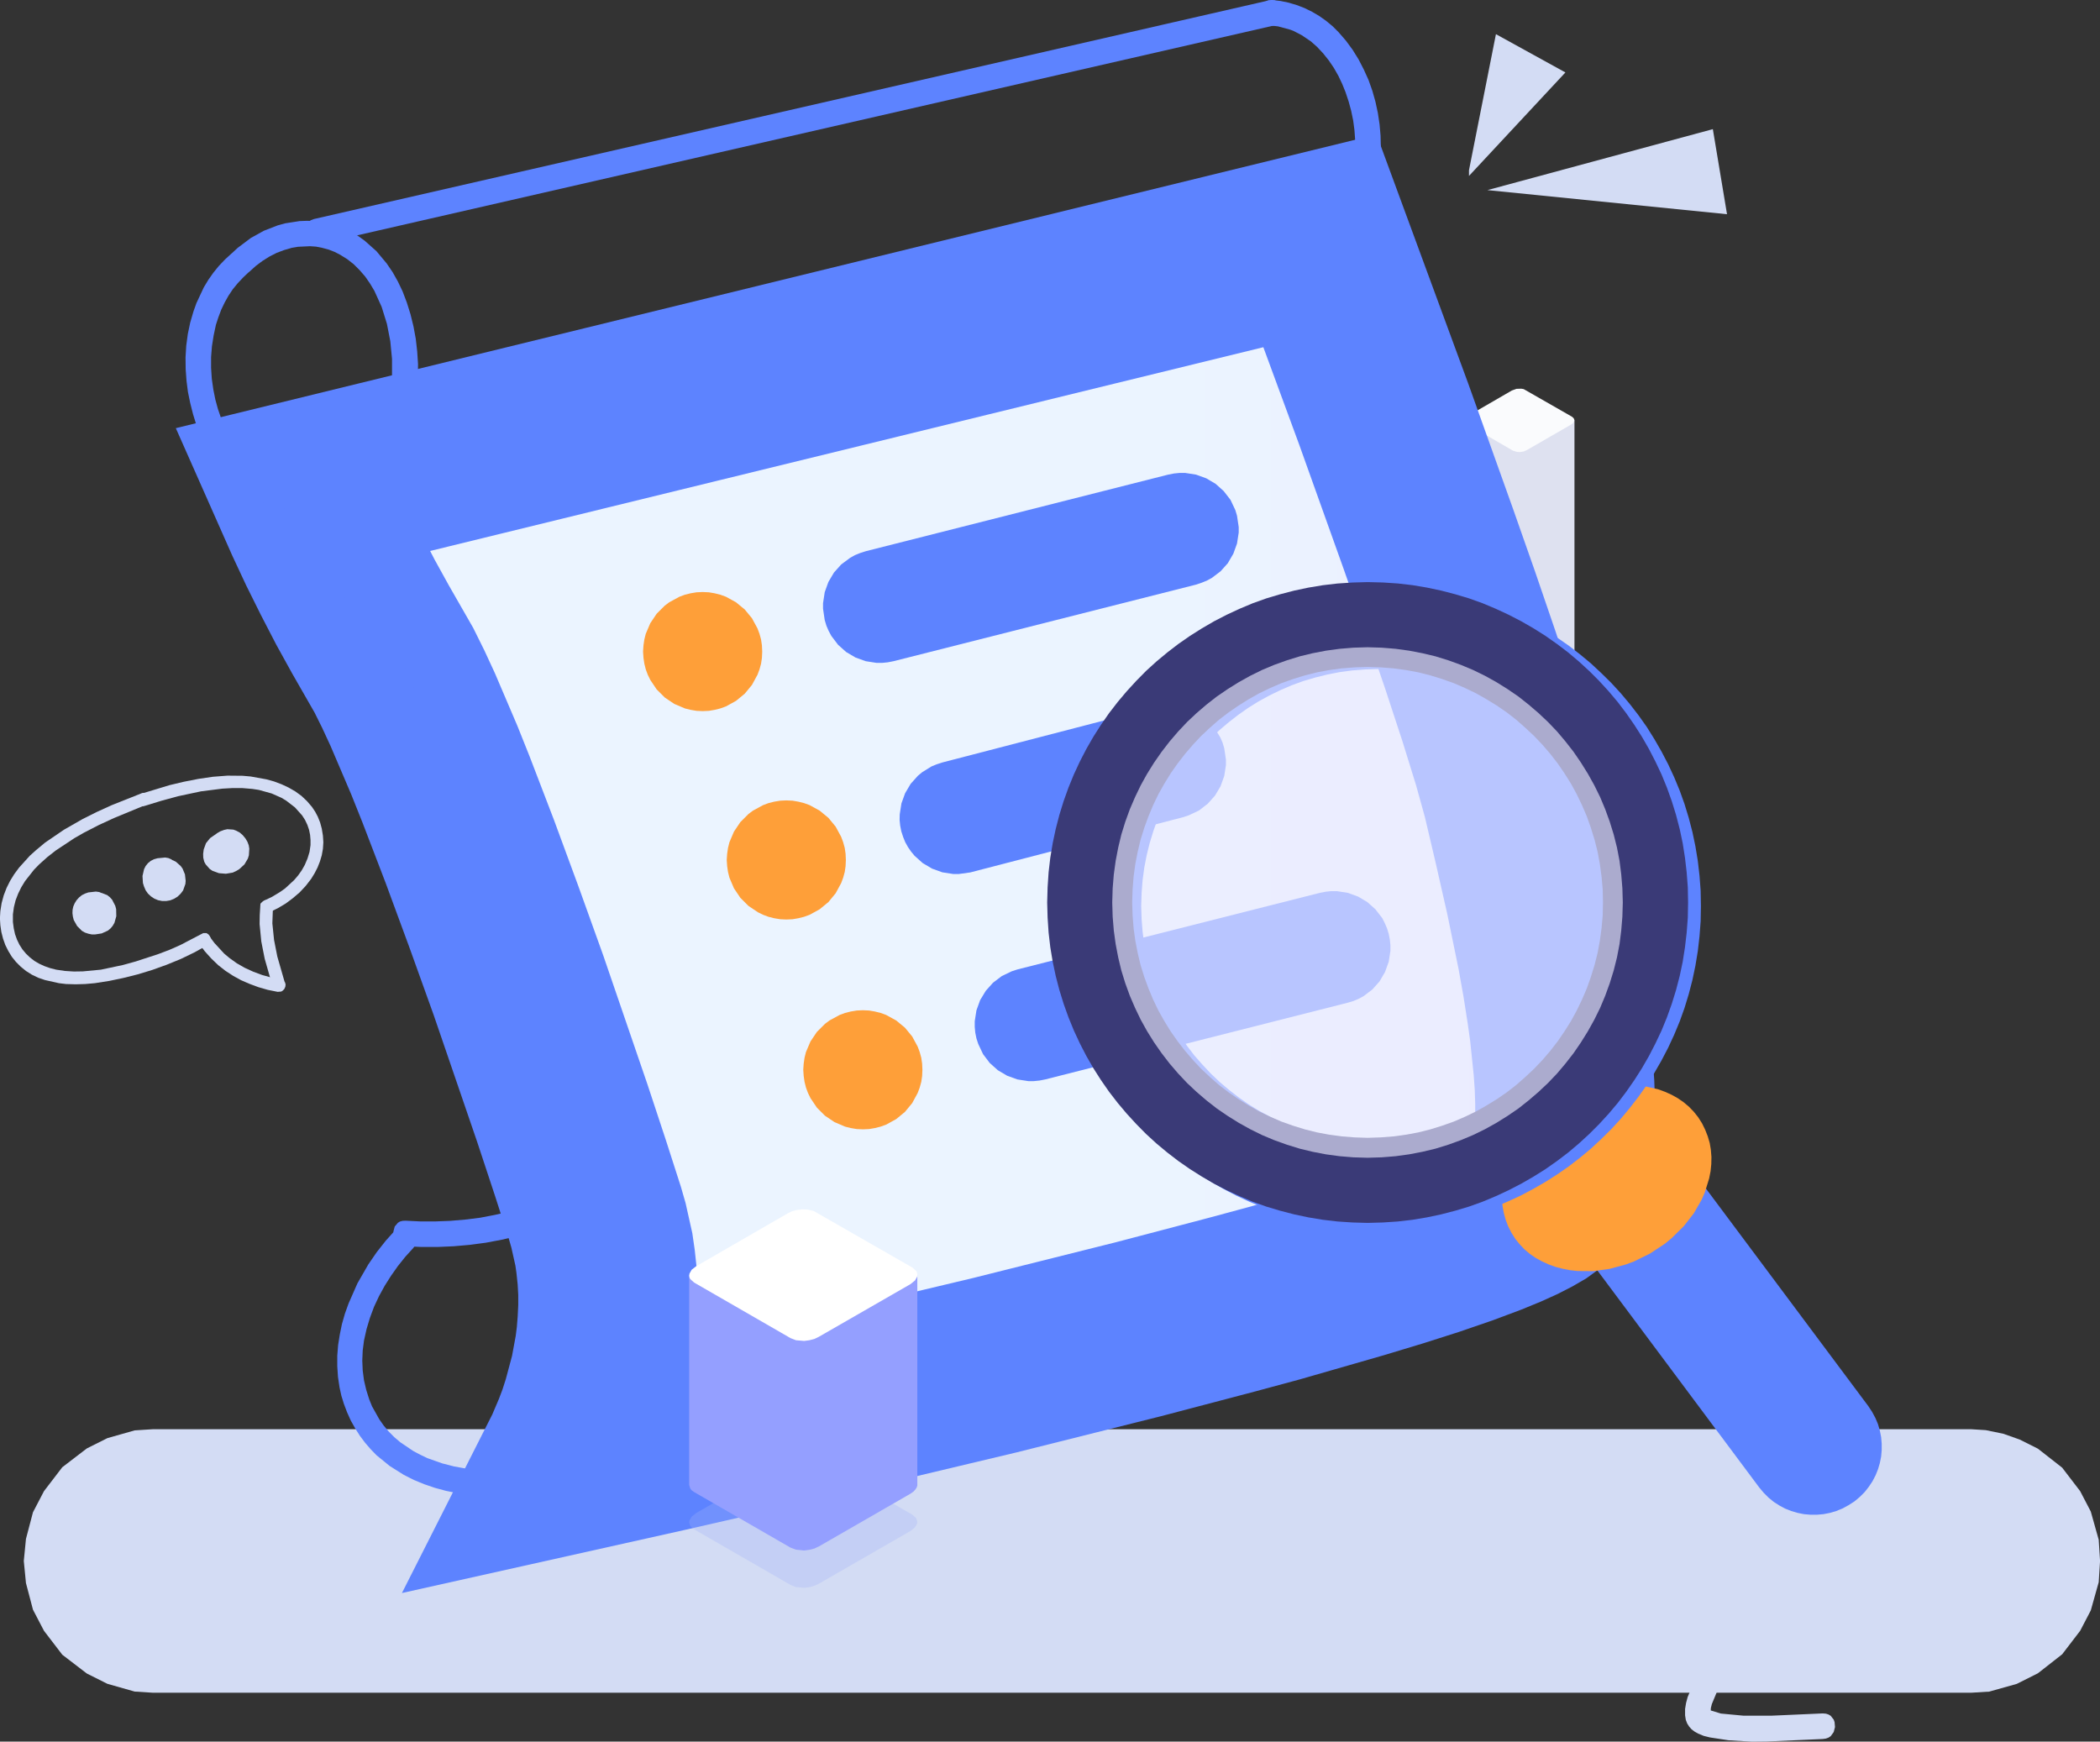 <svg xmlns="http://www.w3.org/2000/svg" xmlns:xlink="http://www.w3.org/1999/xlink" width="210.315" height="174.438" viewBox="0 0 210.315 174.438"><rect x="0" y="0" width="210.315" height="174.438" fill="#333333" stroke="none"/><defs><style>.a{fill:none;stroke:#d3dcf4;stroke-width:20px;}.b{fill:#d3dcf4;}.c{fill:rgba(201,207,229,0.3);}.d{fill:url(#a);}.e{fill:#fafbfd;}.f{stroke:#5d83ff;stroke-width:18px;fill:url(#b);}.g{fill:#fe9f39;}.h{fill:#5d83ff;}.i{fill:#3a3a77;}.j{fill:url(#c);}.k{fill:rgba(160,179,248,0.3);}.l{fill:url(#d);}.m{fill:#fff;}</style><linearGradient id="a" x1="-11.883" y1="1.51" x2="-11.85" y2="1.51" gradientUnits="objectBoundingBox"><stop offset="0" stop-color="#eaeff5"/><stop offset="0.99" stop-color="#dee1f0"/></linearGradient><linearGradient id="b" x1="0.691" y1="0.786" x2="1.692" y2="0.786" gradientUnits="objectBoundingBox"><stop offset="0" stop-color="#ebf4ff"/><stop offset="1" stop-color="#ebe1ff"/></linearGradient><linearGradient id="c" x1="-1.038" y1="1.089" x2="-1.036" y2="1.089" gradientUnits="objectBoundingBox"><stop offset="0" stop-color="#ebf4ff" stop-opacity="0.639"/><stop offset="1" stop-color="#ebebff" stop-opacity="0.639"/></linearGradient><linearGradient id="d" x1="-2.449" y1="-0.255" x2="-2.433" y2="-0.255" gradientUnits="objectBoundingBox"><stop offset="0" stop-color="#548fff"/><stop offset="1" stop-color="#949fff"/></linearGradient></defs><g transform="translate(-204.5 -152.4)"><path class="a" d="M476.761,1237.39H295.295l-.44-.028-.8-.227-.369-.185-.653-.5-.5-.653-.185-.355-.213-.809-.043-.44.043-.44.213-.809.185-.355.5-.653.653-.5.369-.185.8-.227.44-.028H476.761l.44.028.412.085.4.142.369.185.639.5.5.653.185.355.227.809.028.44-.028.44-.227.809-.185.355-.5.653-.639.5-.369.185-.809.227Z" transform="translate(-75.161 -925.447)"/><path class="b" d="M1220.635,1301.384h10.635l6.73-.071,1.69.057,1.661.142,1.093.114,1.122.213.525.171.5.213.284.185.185.2.128.2.071.213v.483l-.085.383-.866,2.116-.156.582-.1.6v.639l.071.454.142.369.2.312.241.27.3.227.355.2.554.227.625.156,1.86.284,2.357.142,1.42-.014,5.666-.255.312-.043.27-.1.213-.142.3-.412.128-.5-.043-.5-.085-.241-.3-.383-.213-.128-.256-.085-.327-.028-5.112.227H1249.9l-2.258-.213-1.448-.44.355.412.071.128-.014.071.028-.724.1-.4.88-2.116.156-.54.085-.582v-.6l-.085-.525-.156-.469-.227-.426-.27-.383-.341-.355-.8-.568-.469-.227-.71-.3-.753-.227-1.505-.284-1.661-.17-1.676-.1-1.661-.028-16.911.028-.327.043-.256.085-.213.142-.17.184-.213.44-.057.511.142.483.128.213.17.185.213.142.256.085Z" transform="translate(-870.792 -983.62)"/><path class="b" d="M472.721,1309.556h36.918l.327-.043.256-.085.213-.142.17-.185.227-.44.043-.511-.142-.483-.3-.4-.213-.142-.256-.085-.327-.043H472.721l-.312.043-.27.085-.383.327-.213.44-.043.511.128.483.312.4.2.142.27.085Z" transform="translate(-229.088 -990.655)"/><g transform="translate(351.164 191.334)"><g transform="translate(0 50.947)"><path class="c" d="M1242.285,791.605l-4.657-2.684-.142-.114-.085-.27.142-.27.185-.128,4.416-2.556.469-.17.483-.014.241.043,4.842,2.769.142.114.071.128.014.142-.142.27-.185.128-4.43,2.556-.213.1-.483.1-.469-.057Z" transform="translate(-1237.4 -785.4)"/></g><path class="d" d="M1248.419,497.546V448.8H1237.4l.028,48.86.213.241,4.657,2.684.412.128h.241l.383-.057.327-.128,4.416-2.556.156-.1.185-.312Z" transform="translate(-1237.4 -445.648)"/><path class="e" d="M1242.285,432.819l-4.657-2.7-.142-.114-.071-.128-.014-.142.142-.256.185-.142,4.416-2.556.469-.17.483-.014.241.043,4.842,2.769.142.128.071.114.014.142-.142.27-.185.128-4.43,2.556-.327.142-.369.057-.256-.014Z" transform="translate(-1237.4 -426.6)"/></g><g transform="translate(234.688 176.525)"><path class="f" d="M443.795,444.8l.582-1.15.852-2,.511-1.349.469-1.463.767-2.868.483-2.613.17-1.349.114-1.42.071-1.477v-1.491l-.085-1.534-.17-1.59-.17-1.179-.54-2.414-.355-1.235-1.448-4.5-1.818-5.5-4.4-12.836-2.428-6.759-2.442-6.631-2.385-6.219-1.164-2.911-2.158-5.055L427.3,367.2l-.937-1.889-2.343-4.089-1.505-2.726-1.434-2.769-1.392-2.8-1.321-2.826-1.264-2.854L519.107,322.3l6.4,17.394,4.416,12.353,2.2,6.262,2.045,5.978,1.775,5.4,1.42,4.586.966,3.479,1.107,4.7,1.221,5.381,1.179,5.751.525,2.939.454,2.9.27,1.931.383,3.692.128,1.8.057,1.7v1.59l-.128,2.314-.3,1.974-.227.951-.27.852-.312.738-.355.639-.241.3-.383.341-.568.412-.809.469-1.051.54-1.349.611-1.661.682-2.613.98-3.181,1.093-3.38,1.079-3.848,1.164-8.292,2.385-4.416,1.193-9.343,2.456-14.4,3.607-18.2,4.331-14.725,3.365Z" transform="translate(-417.1 -322.3)"/></g><g transform="translate(351.618 155.822)"><path class="b" d="M1240.6,190.131l2.7-13.631,6.958,3.834L1240.6,190.7" transform="translate(-1240.6 -176.5)"/><path class="b" d="M1253.6,249.606l22.577-6.106,1.42,8.52Z" transform="translate(-1251.754 -233.987)"/></g><g transform="translate(204.5 230.084)"><path class="b" d="M218.671,711.743l-3,1.193-1.463.667-1.448.724-1.86,1.065-1.874,1.278-.937.781-.6.54-1.079,1.193-.483.653-.412.667-.355.71-.284.738-.213.781-.128.809-.043.724.043.682.1.682.17.667.227.639.3.6.355.582.412.511.483.483.525.426.582.369.653.312.667.227,1.392.312.71.085.966.028.951-.028.966-.085,1.448-.227,1.363-.284,1.477-.369,1.448-.44,1.463-.525,1.42-.582L224,727.66l1.321-.738.241-.27.057-.142-.014-.241-.085-.213-.142-.185-.2-.128h-.327l-2.286,1.193-1.093.483-1.122.426-2.258.738-1.278.355-2.215.469-1.8.17-.895.014-.895-.057-.88-.128-.611-.156-.568-.2-.525-.241-.483-.284-.44-.341-.4-.383-.355-.426-.3-.469-.241-.5-.2-.554-.128-.582-.085-.639v-.767l.1-.724.17-.682.256-.667.312-.639.383-.625.895-1.136.511-.525.824-.738.852-.667,1.846-1.221.966-.554,1.491-.767,1.519-.7,3.266-1.349.2-.256.057-.241-.028-.241-.1-.213-.156-.156-.3-.071Z" transform="translate(-204.5 -709.968)"/><path class="b" d="M344.014,812.223l.611.809.653.724.682.653.724.568.767.5.8.44.852.369.88.327.937.27.994.2.355-.028.142-.085.17-.17.1-.227.028-.227-.057-.213-.213-.213-.185-.071-.98-.2-.923-.256-.88-.327-.838-.383-.8-.454-.753-.54-.525-.44-.98-1.065-.454-.611-.27-.227-.4-.043-.227.085-.185.156-.114.2-.028.142Z" transform="translate(-324.106 -795.425)"/><path class="b" d="M387.671,787.811l-.057.909-.014.895.17,1.746.341,1.732.738,2.584.2.3.142.085.227.057.241-.028.213-.1.17-.156.057-.142-.014-.355-.71-2.471-.327-1.661-.17-1.661.071-1.931-.142-.27-.185-.114-.241-.028-.241.028-.213.128-.2.256Z" transform="translate(-361.601 -774.747)"/><path class="b" d="M302.081,702.524l1.661-.511,1.676-.454,2.272-.483,2.13-.27,1.008-.057h.994l1.008.085.653.1,1.278.355.994.44.469.284.866.667.724.809.3.469.227.483.17.5.1.5.043.511v.511l-.1.682-.2.653-.27.639-.312.554-.355.5-.4.469-.909.838-.5.355-.8.483-.852.412-.27.213-.057.142v.213l.085.227.156.185.213.128.327.043.2-.043.781-.383.767-.454.724-.54.682-.582.611-.653.54-.7.341-.554.3-.582.241-.611.185-.625.114-.639.043-.653-.043-.667-.114-.7-.17-.625-.227-.568-.27-.511-.312-.469-.5-.582-.554-.525-.625-.454-.667-.383-.7-.327-.753-.284-.767-.213-1.576-.284-.8-.071-1.519-.014-1.477.114-1.448.213-1.448.284-1.434.341-2.811.852-.17.085-.213.241-.057.241.028.241.1.213.156.156.3.085Z" transform="translate(-287.555 -699.5)"/><path class="b" d="M257.943,781.3l-.753.085-.327.114-.312.156-.284.227-.256.284-.185.3-.142.327-.071.327-.014.341.043.341.085.341.341.611.483.483.3.17.341.114.341.071h.341l.653-.1.625-.284.27-.227.213-.256.17-.3.185-.653-.014-.71-.085-.327-.312-.611-.227-.256-.27-.213-.54-.213-.3-.043-.44.014-.426.085-.511.256-.213.185-.312.44-.142.54v.284l.043.284.142.327.2.256.27.185.3.128.327.043.341-.043.312-.142.256-.2.185-.27.128-.3.057-.327-.043-.341.028.241-.114.44-.284.341-.312.128h.071l-.156-.014-.227-.114-.2-.2-.071-.227-.014.17.156-.369.256-.17-.128.028h.128l-.057-.028.213.1.156.17-.057-.043.043.1v-.085l.014.17-.185.341.028-.071-.2.128-.1.014.568-.043.312-.128.27-.2.2-.27.156-.412.014-.227-.043-.341-.142-.3-.2-.256-.256-.2-.3-.128Z" transform="translate(-248.344 -769.685)"/><path class="b" d="M307.243,757.214l-.738.071-.355.1-.312.156-.284.227-.241.3-.156.312-.156.682.043.7.1.327.17.4.227.327.3.284.341.227.369.156.412.085h.426l.4-.071.383-.156.341-.213.3-.284.256-.341.227-.639.028-.312-.071-.653-.241-.582-.185-.256-.483-.426-.284-.142-.341-.1-.639-.028-.625.114-.284.114-.5.355-.185.227-.142.256-.085.284-.028.312.028.369.128.312.2.256.256.2.312.128.426.043.327-.043.312-.114.256-.185.27-.355.071-.227.028-.312-.043-.341-.114-.312-.185-.27-.17-.156-.185-.1-.312-.085.895.895.028.327-.057.312-.1.2-.312.3-.156.043.156-.028-.156.028h.185l-.156-.014-.213-.142-.185-.3-.028-.2-.014.27.17-.369.1-.085.341-.014.213.2-.028-.071.043.114-.028-.128.028.156v-.185l-.014.142-.085.17-.27.256-.284.071.667-.057.312-.128.256-.2.213-.27.156-.4.014-.227-.057-.341-.128-.312-.2-.256-.256-.2-.3-.128-.341-.057Z" transform="translate(-290.73 -749.007)"/><path class="b" d="M351.307,738.053l-.454-.327-.241-.1-.383-.057h-.4l-.4.1-.383.142-.554.383-.412.511-.227.625-.057.44.014.4.1.4.142.256.4.454.27.185.653.241.7.057.682-.114.341-.156.312-.185.525-.483.341-.582.1-.327.043-.667-.057-.341-.128-.341-.2-.341-.284-.341-.3-.256-.355-.185-.27-.1-.6-.043-.327.071-.383.142-.341.2-.3.256-.227.312-.114.227-.071.54.028.284.085.256.341.426.213.156.27.114.525.057.327-.071.3-.128.27-.185.213-.256.142-.4.028-.241-.057-.327-.142-.312-.2-.27-.241-.213-.2-.1-.44-.057.156.028.923,1.179-.213.6-.2.27h-.114l.185-.014-.426-.071-.341-.128.043.043-.057-.114.014-.213.085-.17-.057.071.1-.085-.1.028.142-.028-.17.043.071-.014.085.028-.2-.057.071.028.412.682-.043.071.057-.028-.256.185.142-.057-.227.028-.185-.028-.327-.2.27.2.3.114.327.028.312-.043.3-.128.27-.2.2-.27.128-.3.043-.312-.028-.327-.114-.3Z" transform="translate(-327.452 -731.933)"/></g><g transform="translate(268.908 199.769)"><path class="g" d="M670.027,575.964l-.028.625-.085.582-.156.568-.2.54-.554,1.022-.724.88-.88.724-1.008.554-.554.2-.568.142-.582.1-.625.028-.611-.028-.6-.1-.568-.142-1.065-.454-.951-.639-.809-.809-.639-.951-.256-.525-.2-.54-.142-.568-.085-.582-.043-.625.043-.625.085-.582.142-.568.454-1.065.639-.951.809-.809.454-.341,1.022-.554.54-.2.568-.142.6-.1.611-.028.625.028.582.1.568.142.554.2,1.008.554.88.724.724.88.554,1.022.2.54.156.568.085.582Z" transform="translate(-658.1 -558.073)"/><path class="g" d="M729.027,722.964l-.028.625-.085.582-.156.568-.2.54-.554,1.022-.724.88-.88.724-1.008.554-.554.2-.568.142-.582.1-.625.028-.611-.028-.6-.1-.568-.142-.539-.2-.525-.256-.951-.639-.809-.809-.639-.951-.454-1.065-.142-.568-.085-.582-.043-.625.043-.625.085-.582.142-.568.454-1.065.639-.951.809-.809.454-.341,1.022-.554.539-.2.568-.142.6-.1.611-.028.625.028.582.1.568.142.554.2,1.008.554.88.724.724.88.554,1.022.2.54.156.568.085.582Z" transform="translate(-708.722 -684.2)"/><path class="g" d="M783.027,870.964l-.028.625-.085.582-.156.568-.2.54-.554,1.022-.724.88-.88.724-1.008.554-.554.2-.568.142-.582.1-.625.028-.611-.028-.6-.1-.568-.142-1.065-.454-.951-.639-.809-.809-.639-.951-.256-.525-.2-.54-.142-.568-.085-.582-.043-.625.043-.625.085-.582.142-.568.454-1.065.639-.951.809-.809.454-.341,1.022-.554.54-.2.568-.142.6-.1.611-.028.625.028.582.1.568.142.554.2,1.008.554.88.724.724.88.554,1.022.2.54.156.568.085.582Z" transform="translate(-755.055 -811.185)"/><g transform="translate(18.019 0)"><path class="h" d="M789.288,493.838l30.273-7.668.582-.114.568-.057h.554l1.093.17,1.022.369.937.554.809.724.682.88.483,1.022.17.568.17,1.136v.554l-.17,1.093-.369,1.022-.554.951-.724.809-.88.667-.5.27-.525.213-.554.185-30.287,7.668-.582.114-.568.057h-.554l-1.093-.17-1.022-.369-.937-.554-.809-.724-.667-.88-.27-.5-.227-.525-.17-.568L785,499.6v-.554l.17-1.108.369-1.022.554-.937.724-.809.895-.667.483-.27.525-.213Z" transform="translate(-785 -486)"/></g><path class="h" d="M867.413,661.189l-21.342,5.538-1.136.156h-.568l-1.093-.17-1.022-.369-.937-.554-.809-.724-.355-.426-.312-.454-.27-.483-.213-.525-.185-.568-.114-.582-.057-.568.014-.554.17-1.093.369-1.022.554-.937.724-.809.426-.355.937-.582.525-.213.568-.185,21.327-5.538.582-.114.568-.057.554.014,1.093.17,1.022.355.937.568.809.724.355.426.582.937.227.525.17.568.17,1.136v.554l-.17,1.093-.369,1.022-.554.937-.724.809-.88.682-1.022.483Z" transform="translate(-813.314 -626.713)"/><g transform="translate(33.212 41.888)"><path class="h" d="M896.288,788.838l30.273-7.668.582-.114.568-.057h.554l1.093.17,1.022.369.937.554.809.724.682.88.255.5.227.525.17.554.114.582.057.568v.554l-.17,1.093-.369,1.022-.554.951-.724.809-.88.667-.5.27-.511.213-.568.17-30.287,7.682-.582.114-.568.057h-.554l-1.093-.17-1.022-.369-.937-.554-.809-.724-.667-.88-.483-1.022-.185-.568-.114-.568L892,794.6v-.568l.17-1.093.369-1.022.568-.937.724-.809.88-.667,1.008-.483Z" transform="translate(-892 -781)"/></g></g><path class="h" d="M435.39,344.865l97.066-24.352.3-.114.227-.156.17-.185.114-.213.1-.5-.085-.5-.27-.44-.4-.3-.241-.085L532.1,318l-.327.043-97.066,24.352-.3.114-.227.156-.17.185-.114.213-.1.5.1.5.256.44.4.3.241.085.284.028Z" transform="translate(-196.741 -142.086)"/><path class="h" d="M421.09,176.894,516.737,155l.3-.114.241-.142.156-.185.2-.44.028-.256-.1-.5-.114-.227-.327-.383-.469-.227-.27-.028-.327.028-95.646,21.9-.3.114-.227.142-.17.185-.128.213-.085.483.085.5.256.44.412.312.241.085.284.028Z" transform="translate(-184.472 -0.086)"/><path class="h" d="M341.818,313.183l.611-.554.667-.5.7-.44.724-.369.753-.284.781-.227.6-.1,1.207-.057.611.043.639.128.625.17.582.227.554.284.71.44.653.511.6.6.554.639.483.7.44.738.724,1.6.525,1.69.341,1.746.17,1.761v1.761l-.17,1.761-.355,1.718-.256.852-.312.824-.369.8-.426.767-.44.625-.483.582-.525.525-.582.469-.6.426-.653.369-.667.312-1.392.5-.682.156-.7.1-.682.028-.951-.057-.838-.185-.568-.185-.327-.128-.7-.369-1.051-.71-1.093-1.051-.554-.682-.994-1.59-.412-.852-.355-.866-.3-.88-.256-.937-.2-.994-.156-1.093-.071-1.079v-1.093l.085-1.079.17-1.079.227-1.065.256-.781.284-.753.341-.71.383-.682.426-.639.5-.611.568-.6.781-.738.17-.4.043-.327-.057-.341-.128-.312-.185-.256-.2-.156-.383-.185-.327-.028-.312.043-.312.128-.284.2-.653.6-.611.639-.554.682-.5.71-.454.753-.738,1.576-.3.838-.327,1.122-.241,1.15-.156,1.164-.071,1.179.014,1.179.085,1.164.142,1.108.227,1.108.284,1.122.341,1.108.426,1.065.5,1.037.866,1.477,1.051,1.349.582.611.625.568.682.525.724.483.667.369.682.3.7.256.724.185.724.128,1.477.085.753-.028.994-.114.98-.213.951-.3.937-.383.88-.44.852-.54.611-.44,1.093-1.008.483-.568.568-.738.5-.781.44-.809.4-.838.625-1.761.426-1.832.17-1.25.085-1.264.014-1.278-.085-1.264-.142-1.25-.227-1.235-.3-1.221-.369-1.179-.426-1.122-.469-.98-.525-.937-.6-.88-1.022-1.221-1.179-1.051-.653-.469-.682-.4-.724-.355-.781-.3-.724-.213-.724-.142-.738-.085-.738-.028-.753.028-1.462.227-.724.2-1.392.54-1.306.724-1.321.994-.611.568-.2.241-.128.256-.043.241v.256l.156.469.327.383.44.256.511.071.241-.057.256-.114Z" transform="translate(-112.313 -133.592)"/><path class="h" d="M1093.878,154.97l.611.071,1.207.327.312.114.852.44.923.625.611.54.611.653.568.71.511.753.454.8.383.809.327.809.313.937.255.937.2.966.128.966.071.98.014.98-.057.88-.1.88-.156.88-.227.852-.284.824-.355.767-.327.6-.4.554-.44.511-.682.611-1.207.71-.909.284-.3.128-.227.142-.17.2-.185.454v.511l.17.469.341.383.213.128.241.085.27.014.327-.043.838-.27.753-.341.71-.4.639-.454.611-.511.554-.568.5-.611.454-.653.4-.7.667-1.463.256-.781.284-1.051.185-1.079.128-1.093.043-1.108-.028-1.136-.1-1.136-.17-1.136-.241-1.122-.312-1.108-.383-1.079-.469-1.037-.525-1.022-.6-.966-.667-.909-.738-.852-.6-.6-.653-.54-.682-.483-.724-.426-.752-.369-.781-.3-.809-.241-.823-.17-.852-.1-.426.057-.2.1-.27.213-.2.27-.128.312-.057.327.085.454.3.44.256.185.312.142.327.057Z" transform="translate(-761.996)"/><path class="h" d="M1147.121,417.71l.54-.185.5-.213.454-.27.4-.312.5-.469.426-.54.383-.6.327-.639.511-1.377.284-1.065.2-1.079.241-2.059.114-1.974.028-1.974-.071-1.988-.312-3.962-.241-1.974-.923-5.864-.71-3.891-.8-3.891-.866-3.876-1.931-7.7-1.051-3.82-1.42-4.97-1.505-4.956-1.576-4.927-1.647-4.9-3.1-8.576-2.868-7.369-1.519-3.635-1.576-3.621-1.647-3.592-1.108-2.314-.17-.284-.2-.185-.213-.114-.227-.057-.5.028-.44.213-.213.17-.284.412-.085.256-.028.256.043.284.1.3,1.619,3.379,1.534,3.408,1.477,3.45,2.8,6.943,3.039,8.236,1.661,4.771,1.59,4.785,1.519,4.828,1.448,4.842,1.093,3.82,2.031,7.7.937,3.876.866,3.876,1.363,6.929.809,5.027.469,4.047.142,2.016.085,2.059.014,2.073-.057,1.661-.142,1.661-.355,1.874-.355,1.193-.142.4-.653,1.136.071-.1-.341.369-.284.227.17-.114-.369.241-.284.128.17-.043-.724.256-.227.156-.17.185-.2.454-.014.256.085.5.256.44.412.3.241.085.27.014Z" transform="translate(-789.624 -142.515)"/><path class="h" d="M413.87,495.331l1.7,3.408,3.308,6.858,4.274,9.272,2.556,5.793,1.661,3.876,3.209,7.81,1.7,4.345,1.661,4.373,1.59,4.4,1.136,3.323,1.093,3.337,1.037,3.351.98,3.365.824,3.039,1.207,5.1.8,4.1.312,1.974.227,1.874.241,2.968.043,1.647-.071,2.74-.128,1.349-.27,1.463-.227.951-.483,1.434-.4.838-.781,1.25L440,590.651l-.724.469-.753.412-.909.284-1.037.227-.8.114-.3.128-.256.2-.3.426-.085.454.043.327.128.312.2.27.27.213.412.156,1.065-.1.824-.156.824-.227.781-.27.753-.355.724-.412.682-.469.639-.554.6-.625.54-.7.483-.724.412-.753.369-.8.582-1.633.4-1.7.327-2.527.085-1.661.014-1.676-.057-1.676-.128-1.675-.44-3.692-.682-4.018-.639-3-.7-2.982-.8-3.039-.852-3.01-.909-3.01-1.945-5.964-2.641-7.4-1.661-4.388-1.661-4.189-3.436-8.321-2.684-6.205-4.572-10.081-3.734-7.824-2.385-4.8-.185-.27-.2-.185-.213-.114-.241-.071-.483.043-.454.213-.369.369-.2.469-.028.256.043.27.114.312Z" transform="translate(-179.495 -292.581)"/><path class="h" d="M687.845,996.2l-.028-.327.043-.312.114-.284.17-.27.185-.156-.44.27-1.661.582-3.024.98-11.629,3.422-8.619,2.428-24.977,6.858-20.589,5.822-7.44,1.974-3.734.923-3.749.866-3.777.781-3.777.724-4.288.71-.4.17-.17.142-.185.284-.128.327-.043.327.043.327.2.412.4.341.3.114.327.043.341-.014,3.891-.653,3.876-.724,3.862-.809,3.834-.88,7.653-1.931,5.708-1.548,16.4-4.643,25.914-7.128,8.832-2.485,12.027-3.536,4.175-1.349,1.746-.667.369-.2.327-.241.17-.185.114-.213.142-.454v-.241l-.1-.469-.256-.355-.27-.185-.327-.128-.327-.043-.327.043-.412.2-.355.4-.114.3-.043.327Z" transform="translate(-330.504 -722.614)"/><path class="h" d="M483.221,990.916l1.59.071h1.6l1.619-.071,1.619-.142,1.6-.213,1.6-.3,1.193-.284,2.314-.7,2.243-.909,1.079-.525,1.051-.582,1.022-.639.241-.213.17-.213.1-.241.057-.256-.043-.511-.085-.241-.3-.412-.2-.156-.44-.17-.256-.014-.256.071-2.215,1.292-1.008.483-1.037.454-1.406.511-1.434.426-1.477.341-1.477.284-1.491.185-1.505.128-1.505.057H484.7l-1.477-.071-.312.014-.27.071-.2.128-.312.369-.128.483.043.511.213.469.185.2.213.142.256.114Z" transform="translate(-238.097 -713.691)"/><path class="h" d="M448.207,1017.783l-.966,1.079-.895,1.136-.838,1.221-1.093,1.9-.88,2-.369,1.022-.3,1.051-.213,1.037-.17,1.065-.085,1.065v1.065l.071,1.065.156,1.051.185.838.256.824.312.824.369.823.454.809.469.738.525.7.554.639.582.6,1.306,1.065,1.42.895,1.008.511,1.037.426,1.079.369,1.108.3,1.108.227,1.136.17,1.136.1,1.122.028,1.122-.028,1.363-.114,1.377-.2,1.817-.426.88-.3.852-.355.809-.426.781-.5.256-.227.2-.255.128-.3.043-.312-.071-.426-.1-.227-.2-.256-.27-.2-.312-.128-.341-.057-.426.071-1.448.852-.667.284-.682.255-.937.256-.951.2-.966.142-1.207.1-1.193.014-1.193-.057-1.193-.142-1.178-.213-1.164-.3-1.491-.525-.71-.341-.7-.369-1.306-.88-.6-.511-.554-.554-.511-.61-.44-.625-.724-1.292-.284-.7-.3-.951-.227-.966-.128-.98-.043-.994.043-1.008.128-.994.256-1.15.341-1.136.412-1.108.5-1.065.568-1.037.639-1.008.682-.966.738-.923.8-.88.185-.256.128-.256.043-.241-.071-.511-.256-.44-.383-.327-.227-.1-.5-.057-.241.057-.241.114Z" transform="translate(-204.12 -742.177)"/><g transform="translate(362.026 267.272)"><path class="h" d="M1326.154,964.141l17.337,23.23.383.582.327.611.255.611.185.639.128.653.057.653v.653l-.057.653-.128.639-.185.625-.241.6-.312.6-.369.554-.412.525-.483.483-.54.454-.6.383-.6.327-.625.255-.625.185-.653.128-.653.057h-.653l-.653-.057-.639-.128-.625-.185-.611-.241-.582-.312-.554-.355-.525-.426-.483-.483-.454-.54-17.323-23.23-.4-.6-.312-.6-.255-.625-.2-.625-.114-.653-.071-.653v-.653l.071-.653.114-.639.2-.625.241-.611.3-.582.369-.568.412-.511.483-.483.554-.454.582-.4.6-.312.625-.255.639-.2.653-.114.653-.071h.639l.653.071.653.128.611.185.611.241.6.3.554.369.511.412.5.483Z" transform="translate(-1313.9 -961.4)"/></g><g transform="translate(354.927 261.053)"><path class="g" d="M1283.935,921.462l.312.639.256.653.2.682.114.682.057.71-.014.71-.071.71-.142.724-.44,1.42-.312.71-.781,1.363-1.008,1.292-1.207,1.193-.667.554-1.505.994-1.619.8-.81.3-1.633.44-1.619.227-1.59-.014-.753-.085-.738-.142-.71-.185-.7-.256-.653-.3-.625-.341-.582-.4-.54-.454-.483-.511-.44-.54-.383-.611-.327-.639-.256-.667-.185-.667-.128-.7-.057-.7.014-.71.071-.71.142-.738.44-1.406.312-.71.781-1.363,1.008-1.292,1.207-1.193.667-.554,1.505-.994,1.619-.8.809-.312,1.633-.44,1.619-.213.8-.028.8.043.752.085,1.448.327.7.256.667.3.611.341.582.4.54.454.483.5.44.554Z" transform="translate(-1263.9 -917.6)"/></g><path class="h" d="M981.4,564l-1.534.043-1.505.1-1.477.17-1.463.241-1.42.3-1.434.369-1.392.426-1.349.483-1.335.554-1.292.6-1.278.667-1.235.71-1.193.767-1.164.809-1.136.866-1.079.909-1.051.966-.994.994L957.108,575,956.2,576.1l-.866,1.122-.809,1.164-.767,1.207-.71,1.235-.667,1.278-.6,1.292-.54,1.335-.5,1.349-.426,1.392-.369,1.42-.3,1.434-.241,1.463-.17,1.477-.1,1.505L949.1,596.3l.043,1.534.1,1.505.17,1.477.241,1.462.3,1.434.369,1.42.426,1.392.5,1.349.54,1.335.6,1.292.667,1.278.71,1.235.767,1.207.809,1.164.866,1.122.909,1.093.966,1.037.994.994,1.051.966,1.079.909,1.136.866,1.164.809,1.193.767,1.235.71,1.278.667,1.292.6,1.335.554,1.349.483,1.392.426,1.434.369,1.42.3,1.463.241,1.477.17,1.505.1,1.534.043,1.533-.043,1.505-.1,1.491-.17,1.448-.241,1.434-.3,1.42-.369,1.391-.426,1.363-.483,1.321-.554,1.306-.6,1.264-.667,1.235-.71,1.207-.767,1.164-.809,1.122-.866,1.093-.909,1.037-.966,1.008-.994.951-1.037.909-1.093.866-1.122.824-1.164.753-1.207.71-1.235.667-1.278.6-1.292.554-1.335.483-1.349.426-1.392.369-1.42.3-1.434.241-1.462.17-1.477.114-1.505.028-1.534-.028-1.534-.114-1.505-.17-1.477-.241-1.463-.3-1.434-.369-1.42-.426-1.392-.483-1.349-.554-1.335-.6-1.292-.667-1.278-.71-1.235-.753-1.207-.824-1.164-.866-1.122L1005.7,575l-.951-1.036-1.008-.994-1.037-.966-1.093-.909-1.122-.866-1.164-.809-1.193-.767-1.25-.71-1.264-.667-1.306-.6-1.321-.554-1.363-.483-1.391-.426-1.42-.369-1.434-.3-1.448-.241-1.477-.17-1.519-.1Zm0,56.03-1.321-.043-1.278-.1-1.264-.17-1.235-.241-1.207-.3-1.207-.355-1.164-.426-1.122-.483-1.108-.54-1.065-.582-1.051-.653-.994-.7-.951-.738-.923-.781-.88-.838-.838-.895-.8-.909-.738-.966-.7-.994-.653-1.051-.582-1.065-.54-1.093-.483-1.136-.412-1.164-.369-1.207-.3-1.207-.241-1.235-.17-1.264-.1-1.278-.043-1.32.043-1.321.1-1.278.17-1.264.241-1.235.3-1.207.369-1.207.412-1.164.483-1.136.54-1.093.582-1.065.653-1.051.7-.994.738-.966.8-.909.838-.895.88-.838.923-.781.951-.738.994-.7,1.051-.653,1.065-.582,1.108-.539,1.122-.483,1.164-.426,1.207-.355,1.207-.3,1.235-.241,1.264-.17,1.278-.1,1.321-.043,1.321.043,1.292.1,1.25.17,1.235.241,1.207.3,1.207.355,1.164.426,1.136.483,1.093.539,1.079.582,1.037.653.994.7.966.738.923.781.88.838.838.895.781.909.753.966.682.994.653,1.051.6,1.065.525,1.093.483,1.136.426,1.164.369,1.207.3,1.207.227,1.235.17,1.264.114,1.278.028,1.321-.028,1.32-.114,1.278-.17,1.264-.227,1.235-.3,1.207-.369,1.207-.426,1.164-.483,1.136-.525,1.093-.6,1.065-.653,1.051-.682.994-.753.966-.781.909-.838.895-.88.838-.923.781-.966.738-.994.7-1.037.653-1.079.582-1.093.54-1.136.483-1.164.426-1.207.355-1.207.3-1.235.241-1.25.17-1.292.1Z" transform="translate(-638.872 -353.156)"/><path class="i" d="M975.19,563l-1.519.043-1.505.1-1.463.17-1.448.241-1.42.3-1.42.369-1.377.412-1.349.483-1.32.554-1.292.6-1.264.653-1.221.71-1.193.753-1.164.809-1.108.852-1.093.909L953,571.9l-.98.994-.951,1.037-.909,1.079-.866,1.122-.809,1.164-.752,1.179-.71,1.235-.653,1.264-.6,1.292-.54,1.321-.483,1.349-.426,1.377-.369,1.42-.3,1.42-.241,1.448-.17,1.463-.1,1.505-.043,1.519.043,1.519.1,1.505.17,1.463.241,1.448.3,1.42.369,1.42.426,1.377.483,1.349.54,1.321.6,1.292.653,1.264.71,1.235.752,1.179.809,1.164.866,1.122.909,1.079.951,1.036.98.994,1.037.951,1.093.909,1.108.852,1.164.809,1.193.753,1.221.71,1.264.653,1.292.6,1.32.554,1.349.483,1.377.412,1.42.369,1.42.3,1.448.241,1.463.17,1.505.1,1.519.043,1.533-.043,1.491-.1,1.477-.17,1.434-.241,1.42-.3,1.42-.369,1.377-.412,1.349-.483,1.321-.554,1.292-.6,1.264-.653,1.235-.71L993,621.8l1.15-.809,1.122-.852,1.079-.909,1.036-.951.994-.994.951-1.036.909-1.079.852-1.122.809-1.164.753-1.179.71-1.235.653-1.264.611-1.292.54-1.321.483-1.349.426-1.377.369-1.42.3-1.42.227-1.448.17-1.463.114-1.505.028-1.519-.028-1.519-.114-1.505-.17-1.463-.227-1.448-.3-1.42-.369-1.42-.426-1.377-.483-1.349-.54-1.321-.611-1.292-.653-1.264-.71-1.235-.753-1.179-.809-1.164-.852-1.122-.909-1.079-.951-1.037-.994-.994-1.036-.951-1.079-.909-1.122-.852-1.15-.809-1.193-.753-1.235-.71-1.264-.653-1.292-.6-1.321-.554-1.349-.483-1.377-.412-1.42-.369-1.42-.3-1.434-.241-1.477-.17-1.491-.1Zm0,55.661-1.306-.043-1.278-.1-1.25-.17-1.221-.227-1.207-.3-1.193-.369-1.164-.412-1.122-.483-1.093-.525-1.065-.6-1.022-.639-.994-.682-.966-.738-.909-.8-.88-.824-.824-.88-.781-.909-.738-.951-.7-.994-.639-1.037-.6-1.065-.525-1.093-.469-1.122-.426-1.164-.369-1.193-.284-1.193-.241-1.235-.17-1.25-.1-1.278-.043-1.306.043-1.306.1-1.278.17-1.25.241-1.235.284-1.193.369-1.193.426-1.164.469-1.122.525-1.093.6-1.065.639-1.037.7-.994.738-.951.781-.909.824-.88.88-.824.909-.8.966-.738.994-.682,1.022-.639,1.065-.6,1.093-.525,1.122-.483,1.164-.412,1.193-.369,1.207-.3,1.221-.227,1.25-.17,1.278-.1,1.306-.043,1.306.043,1.278.1,1.264.17,1.221.227,1.193.3,1.193.369,1.164.412,1.122.483,1.093.525,1.065.6,1.037.639.994.682.951.738.909.8.88.824.838.88.781.909.738.951.682.994.653,1.037.582,1.065.525,1.093.483,1.122.412,1.164.369,1.193.3,1.193.227,1.235.17,1.25.114,1.278.028,1.306-.028,1.306-.114,1.278-.17,1.25-.227,1.235-.3,1.193-.369,1.193-.412,1.164-.483,1.122-.525,1.093-.582,1.065-.653,1.037-.682.994-.738.951-.781.909-.838.88-.88.824-.909.8-.951.738-.994.682-1.037.639-1.065.6-1.093.525-1.122.483-1.164.412-1.193.369-1.193.3-1.221.227-1.264.17-1.278.1Z" transform="translate(-633.724 -352.298)"/><g transform="translate(315.907 217.234)"><path class="j" d="M1040.217,634.559l-.043,1.42-.114,1.392-.17,1.349-.256,1.335-.327,1.306-.4,1.292-.454,1.25-.511,1.221-.582,1.179-.639,1.15-.7,1.122-.738,1.079-.809,1.037-.838.994-.909.951-.951.895-.994.852-1.022.809-1.079.738-1.122.7-1.15.639-1.193.582-1.221.511-1.25.454-1.292.4-1.306.312-1.335.256-1.349.185-1.391.114-1.42.043-1.42-.043-1.377-.114-1.363-.185-1.335-.256-1.292-.312-1.292-.4-1.264-.454-1.221-.511-1.178-.582-1.15-.639-1.122-.7-1.079-.738-1.036-.809-.994-.852-.951-.895-.895-.951-.852-.994-.8-1.037-.752-1.079-.7-1.122-.639-1.15-.568-1.179-.525-1.221-.454-1.25-.4-1.292-.312-1.306-.255-1.335-.185-1.349-.114-1.392-.043-1.42.043-1.42.114-1.391.185-1.349.255-1.335.313-1.306.4-1.292.454-1.25.525-1.221.568-1.179.639-1.15.7-1.122.752-1.079.8-1.036.852-.994.895-.951.951-.895.994-.852,1.036-.809,1.079-.738,1.122-.7,1.15-.639,1.178-.582,1.221-.511,1.264-.454,1.292-.4,1.292-.312,1.335-.256,1.363-.185,1.377-.114,1.42-.043,1.42.043,1.391.114,1.349.185,1.335.256,1.306.312,1.292.4,1.25.454,1.221.511,1.193.582,1.15.639,1.122.7,1.079.738,1.022.809.994.852.951.895.909.951.838.994.809,1.036.738,1.079.7,1.122.639,1.15.582,1.179.511,1.221.454,1.25.4,1.292.327,1.306.256,1.335.17,1.349.114,1.391Z" transform="translate(-989.1 -609)"/></g><g transform="translate(273.523 273.534)"><g transform="translate(0 0)"><g transform="translate(0 24.735)"><path class="k" d="M700.752,1192.579l-9.656-5.566-.383-.327-.114-.355.028-.2.213-.383.454-.369,9.173-5.282.44-.2.511-.142.511-.057.823.071.554.213,9.655,5.566.369.327.114.369-.014.185-.213.383-.469.369-9.173,5.282-.44.2-.5.142-.525.057-.824-.071Z" transform="translate(-690.6 -1179.7)"/></g><path class="l" d="M713.447,1072.729V1051.7H690.6v21.043l.114.369.142.17.241.17,9.656,5.566.54.2.824.085.525-.071.5-.128.454-.213,9.173-5.282.284-.2.2-.213.142-.227.057-.213Z" transform="translate(-690.6 -1045.14)"/><path class="m" d="M700.752,1018.393l-9.656-5.566-.383-.341-.085-.17-.028-.185.028-.2.213-.383.454-.355,9.173-5.3.44-.213.511-.128.511-.057.5.014.625.142,9.911,5.68.369.341.085.17.028.185-.014.2-.213.383-.454.369-9.187,5.282-.44.213-.5.128-.525.071-.824-.071Z" transform="translate(-690.6 -1005.5)"/></g></g></g></svg>